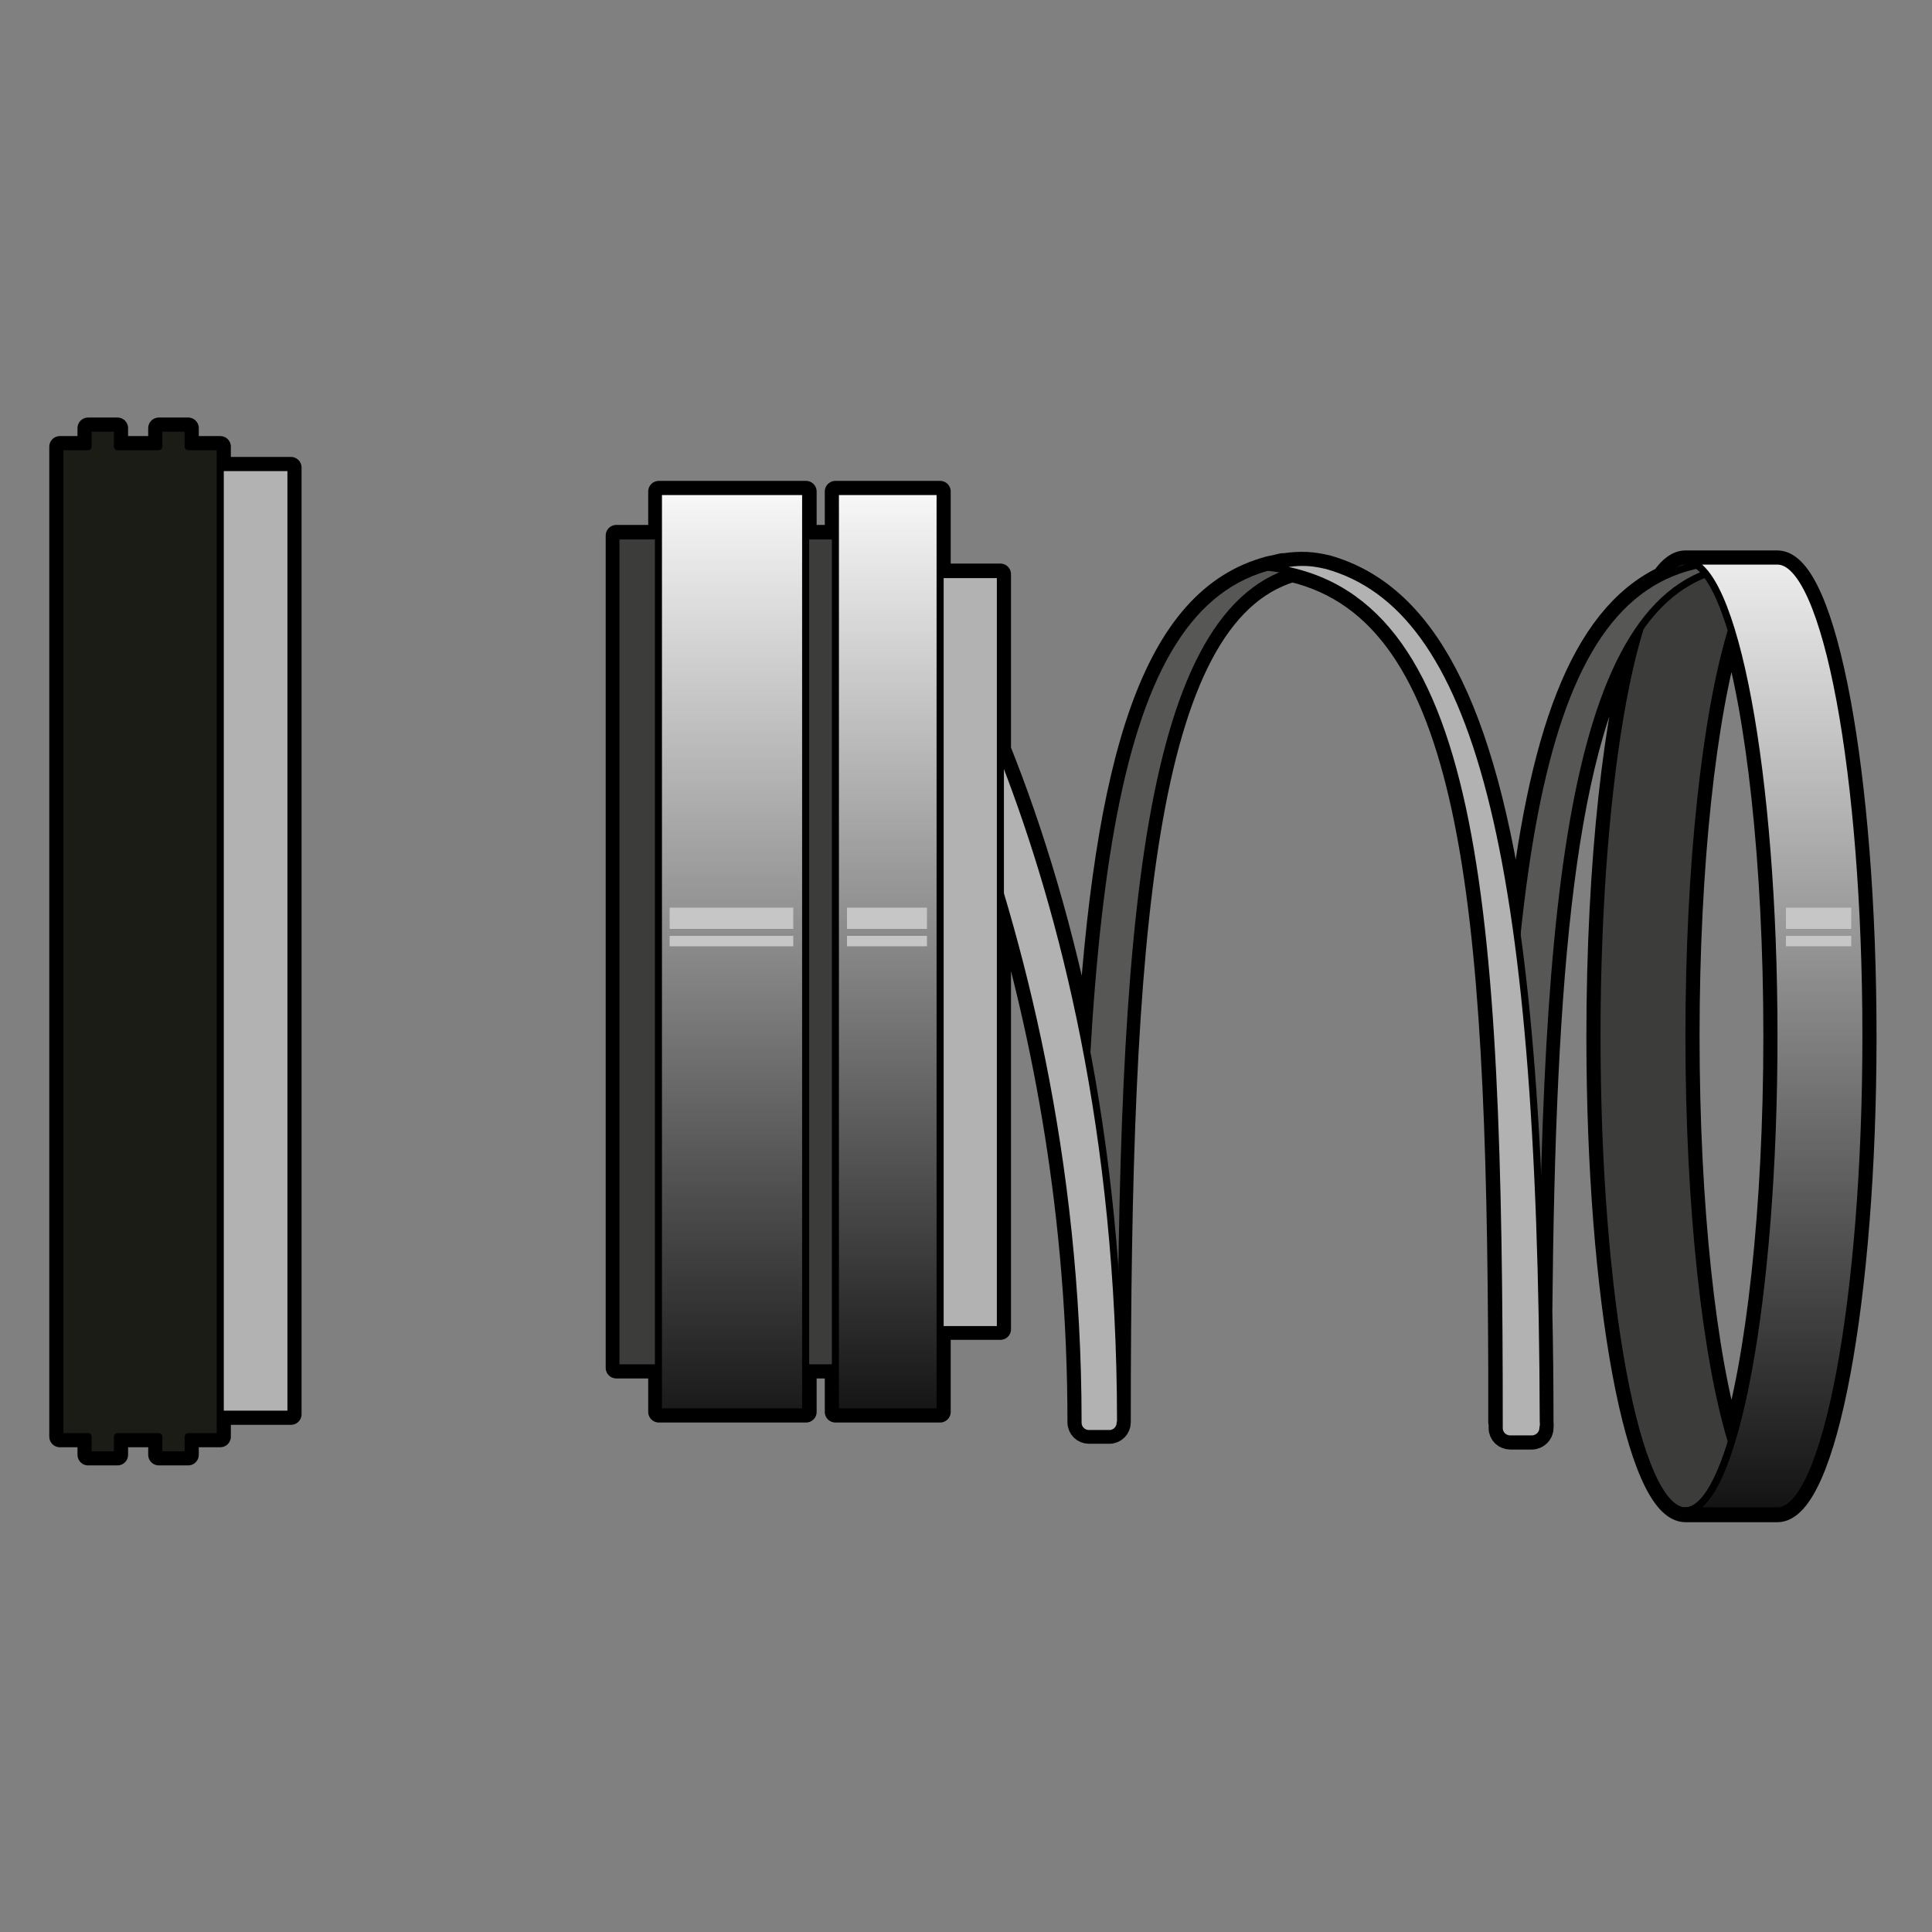 <?xml version="1.0" encoding="utf-8"?>
<!-- Generator: Adobe Illustrator 19.0.0, SVG Export Plug-In . SVG Version: 6.00 Build 0)  -->
<svg version="1.1" id="Camada_1" xmlns="http://www.w3.org/2000/svg" xmlns:xlink="http://www.w3.org/1999/xlink" x="0px" y="0px"
	 viewBox="0 0 500 500" style="enable-background:new 0 0 500 500;" xml:space="preserve">
<rect x="0" y="0" width="500" height="500" fill="#808080" stroke="none"/>
<style type="text/css">
	.st0{stroke:#000000;stroke-width:5.49;stroke-linejoin:round;stroke-miterlimit:10;}
	.st1{fill:#3C3C3B;stroke:#000000;stroke-width:1.83;stroke-linejoin:round;stroke-miterlimit:10;}
	.st2{fill:#575756;stroke:#000000;stroke-width:1.83;stroke-linejoin:round;stroke-miterlimit:10;}
	.st3{fill:#B2B2B2;stroke:#000000;stroke-width:1.83;stroke-linejoin:round;stroke-miterlimit:10;}
	.st4{fill:#1C1C16;stroke:#000000;stroke-width:1.83;stroke-linejoin:round;stroke-miterlimit:10;}
	.st5{fill:url(#XMLID_42_);stroke:#000000;stroke-width:1.83;stroke-linejoin:round;stroke-miterlimit:10;}
	.st6{fill:url(#XMLID_43_);stroke:#000000;stroke-width:1.83;stroke-linejoin:round;stroke-miterlimit:10;}
	.st7{fill:url(#XMLID_44_);stroke:#000000;stroke-width:1.83;stroke-linejoin:round;stroke-miterlimit:10;}
	.st8{fill:#C6C6C6;}
</style>
<g>
	<g>
		<polygon id="XMLID_40_" class="st0" points="57,115.6 48.7,115.6 48.7,110.8 41.1,110.8 41.1,115.6 30.4,115.6 30.4,110.8 
			22.8,110.8 22.8,115.6 15.5,115.6 15.5,371.8 22.8,371.8 22.8,376.5 30.4,376.5 30.4,371.8 41.1,371.8 41.1,376.5 48.7,376.5 
			48.7,371.8 57,371.8 57,366 75.3,366 75.3,121 57,121 		"/>
		<path id="XMLID_19_" class="st0" d="M460,145.2h-23.8c-2.1,0-4.1,1.5-6,4.2c-21.2,10.4-32.2,41-37.6,92.3
			c-8.2-59.7-24.1-88.2-49.1-95.3c-3.8-0.9-6.8-1.1-11-0.5c-0.4,0-0.7,0-1,0.1c-0.6,0.1-1.1,0.3-1.7,0.4c-0.5,0.1-1,0.2-1.5,0.3
			c0,0,0.1,0,0.1,0c-30.2,8-42.6,49.4-47.1,125.4c-6-31.5-14.2-57.6-22.4-78.1v-45.4h-15.6v-21.4h-27.1v11.4h-7.6v-11.4h-38.1v11.4
			h-11V354h11v11.4h38.1V354h7.6v11.4h27.1V344h15.6V231.1C270,268.1,279,314.7,279,368c0,0,0,0,0,0c0,0,0,0,0,0c0,0,0,0.1,0,0.1
			c0,1.6,1.3,2.8,2.8,2.8h5.3c1.6,0,2.8-1.3,2.8-2.8c0,0,0,0,0-0.1c0,0,0,0,0,0c0-126.6,6-208.5,44.5-220.1
			c46.6,11.1,53.1,84.2,53.5,206.6c0,4.4,0,9,0,13.5c0,0,0,0,0.1,0c0,0.5,0,1,0,1.5c0,0,0,0,0,0.1c0,1.6,1.3,2.8,2.9,2.8h5.5
			c1.6,0,2.9-1.3,2.9-2.8c0-0.5,0.1-0.8,0-1.5c0-9.9-0.1-19.5-0.3-28.6c0.8-87.1,5.8-149.4,25.5-177c-6.7,21.4-11.2,60.8-11.2,105.8
			c0,67.9,10.2,122.9,22.9,122.9H460c12.6,0,22.9-55,22.9-122.9S472.6,145.2,460,145.2z M445.2,155.2c-0.1-0.2-0.2-0.5-0.3-0.7
			C445,154.7,445.1,155,445.2,155.2z M444.3,153c-0.1-0.2-0.2-0.3-0.2-0.5C444.1,152.7,444.2,152.9,444.3,153z M443.1,150.9
			c-0.1-0.2-0.2-0.3-0.3-0.5C442.9,150.6,443,150.8,443.1,150.9z M442.1,149.4c-0.1-0.1-0.2-0.3-0.3-0.4
			C441.9,149.1,442,149.2,442.1,149.4z M446.3,157.8c-0.1-0.2-0.1-0.4-0.2-0.6C446.1,157.4,446.2,157.6,446.3,157.8z M437.5,145.4
			c-0.1,0-0.2-0.1-0.3-0.1C437.4,145.4,437.4,145.4,437.5,145.4z M438.6,145.9c0,0-0.1,0-0.2-0.1
			C438.5,145.8,438.5,145.8,438.6,145.9z M437.3,390.9c0.1,0,0.2,0,0.3-0.1C437.4,390.9,437.4,390.9,437.3,390.9z M438.4,390.5
			c0,0,0.1,0,0.2-0.1C438.5,390.4,438.5,390.4,438.4,390.5z M439.6,389.7c0.1-0.1,0.2-0.2,0.3-0.2
			C439.8,389.6,439.7,389.6,439.6,389.7z M440.7,388.7c0.1-0.1,0.2-0.2,0.2-0.2C440.8,388.6,440.7,388.6,440.7,388.7z M447.9,373.8
			c0.1-0.2,0.1-0.4,0.2-0.7c-6.6-21.6-11-60.5-11-105c0-44.5,4.4-83.4,11-105c-0.1-0.2-0.1-0.4-0.2-0.7
			c6.7,21.4,11.2,60.7,11.2,105.7C459.1,313.1,454.6,352.4,447.9,373.8z M441.8,387.3c0.1-0.1,0.2-0.3,0.3-0.4
			C442,387,441.9,387.2,441.8,387.3z M442.8,385.8c0.1-0.2,0.2-0.3,0.3-0.5C443,385.5,442.9,385.7,442.8,385.8z M444,383.7
			c0.1-0.2,0.2-0.3,0.2-0.5C444.2,383.4,444.1,383.6,444,383.7z M444.9,381.8c0.1-0.2,0.2-0.5,0.3-0.7
			C445.1,381.3,445,381.5,444.9,381.8z M446.1,379.1c0.1-0.2,0.1-0.4,0.2-0.6C446.2,378.7,446.1,378.9,446.1,379.1z M447,376.7
			c0.1-0.3,0.2-0.6,0.3-0.9C447.2,376,447.1,376.4,447,376.7z M447,159.6c0.1,0.3,0.2,0.6,0.3,0.9
			C447.2,160.2,447.1,159.9,447,159.6z"/>
	</g>
	<path id="XMLID_18_" class="st1" d="M448.1,163.1c-3.5-11.4-7.5-17.9-11.9-17.9c-12.6,0-22.9,55-22.9,122.9s10.2,122.9,22.9,122.9
		c4.4,0,8.4-6.6,11.9-17.9c-6.6-21.6-11-60.5-11-105C437.1,223.7,441.5,184.7,448.1,163.1z"/>
	<path id="XMLID_17_" class="st2" d="M279.1,368c2.7,0,6.9,0,11,0c0-129.1,6.2-211.7,46.8-220.8c2.5-0.6-2.7-1.7-5.4-1.2
		C287.7,154.1,279.1,227,279.1,368z"/>
	<path id="XMLID_16_" class="st2" d="M388,368c2.7,0,6.9,0,11,0c0-129.1,6.2-211.7,46.8-220.8c2.5-0.6-2.7-1.7-5.4-1.2
		C396.6,154.1,388,227,388,368z"/>
	<path id="XMLID_15_" class="st3" d="M399.4,368C399,219.1,382,157.3,343.5,146.4c-4.9-1.2-8.5-1.2-15.3,0.4
		c54.3,6.2,59.8,85.8,59.8,222.7c0,0,0,0,0,0.1c0,1.6,1.3,2.8,2.9,2.8h5.5c1.6,0,2.9-1.3,2.9-2.8C399.4,369.1,399.5,368.8,399.4,368
		z"/>
	<path id="XMLID_14_" class="st3" d="M290,367.7c-0.1-149.5-59.8-229-59.8-229h-11c0,0,59.8,92.4,59.8,229.4c0,0,0,0,0,0
		c0,0,0,0.1,0,0.1c0,1.6,1.3,2.8,2.8,2.8h5.3c1.6,0,2.8-1.3,2.8-2.8C290,368,290,367.9,290,367.7z"/>
	<rect id="XMLID_13_" x="33.8" y="121" class="st3" width="41.5" height="245"/>
	<polygon id="XMLID_12_" class="st4" points="57,115.6 48.7,115.6 48.7,110.8 41.1,110.8 41.1,115.6 30.4,115.6 30.4,110.8 
		22.8,110.8 22.8,115.6 15.5,115.6 15.5,371.8 22.8,371.8 22.8,376.5 30.4,376.5 30.4,371.8 41.1,371.8 41.1,376.5 48.7,376.5 
		48.7,371.8 57,371.8 	"/>
	<rect id="XMLID_11_" x="159.4" y="138.7" class="st1" width="74.4" height="215.3"/>
	<rect id="XMLID_10_" x="240" y="148.7" class="st3" width="18.9" height="195.4"/>
	<linearGradient id="XMLID_42_" gradientUnits="userSpaceOnUse" x1="189.491" y1="119.598" x2="189.491" y2="392.834">
		<stop  offset="0" style="stop-color:#FFFFFF"/>
		<stop  offset="1" style="stop-color:#000000"/>
	</linearGradient>
	<rect id="XMLID_9_" x="170.4" y="127.2" class="st5" width="38.1" height="238.2"/>
	<linearGradient id="XMLID_43_" gradientUnits="userSpaceOnUse" x1="229.752" y1="119.598" x2="229.752" y2="387.14">
		<stop  offset="0" style="stop-color:#FFFFFF"/>
		<stop  offset="1" style="stop-color:#000000"/>
	</linearGradient>
	<rect id="XMLID_8_" x="216.2" y="127.2" class="st6" width="27.1" height="238.2"/>
	<linearGradient id="XMLID_44_" gradientUnits="userSpaceOnUse" x1="459.544" y1="124.174" x2="459.544" y2="412.267">
		<stop  offset="0" style="stop-color:#FFFFFF"/>
		<stop  offset="1" style="stop-color:#000000"/>
	</linearGradient>
	<path id="XMLID_7_" class="st7" d="M460,145.2h-23.8c12.6,0,22.9,55,22.9,122.9s-10.2,122.9-22.9,122.9H460
		c12.6,0,22.9-55,22.9-122.9S472.6,145.2,460,145.2z"/>
	<rect id="XMLID_6_" x="173.3" y="234.9" class="st8" width="32" height="5.5"/>
	<rect id="XMLID_5_" x="173.3" y="242.2" class="st8" width="32" height="2.7"/>
	<rect id="XMLID_4_" x="219.2" y="234.9" class="st8" width="20.7" height="5.5"/>
	<rect id="XMLID_3_" x="219.2" y="242.2" class="st8" width="20.7" height="2.7"/>
	<rect id="XMLID_2_" x="462.2" y="234.9" class="st8" width="16.9" height="5.5"/>
	<rect id="XMLID_1_" x="462.2" y="242.2" class="st8" width="16.9" height="2.7"/>
</g>
</svg>
